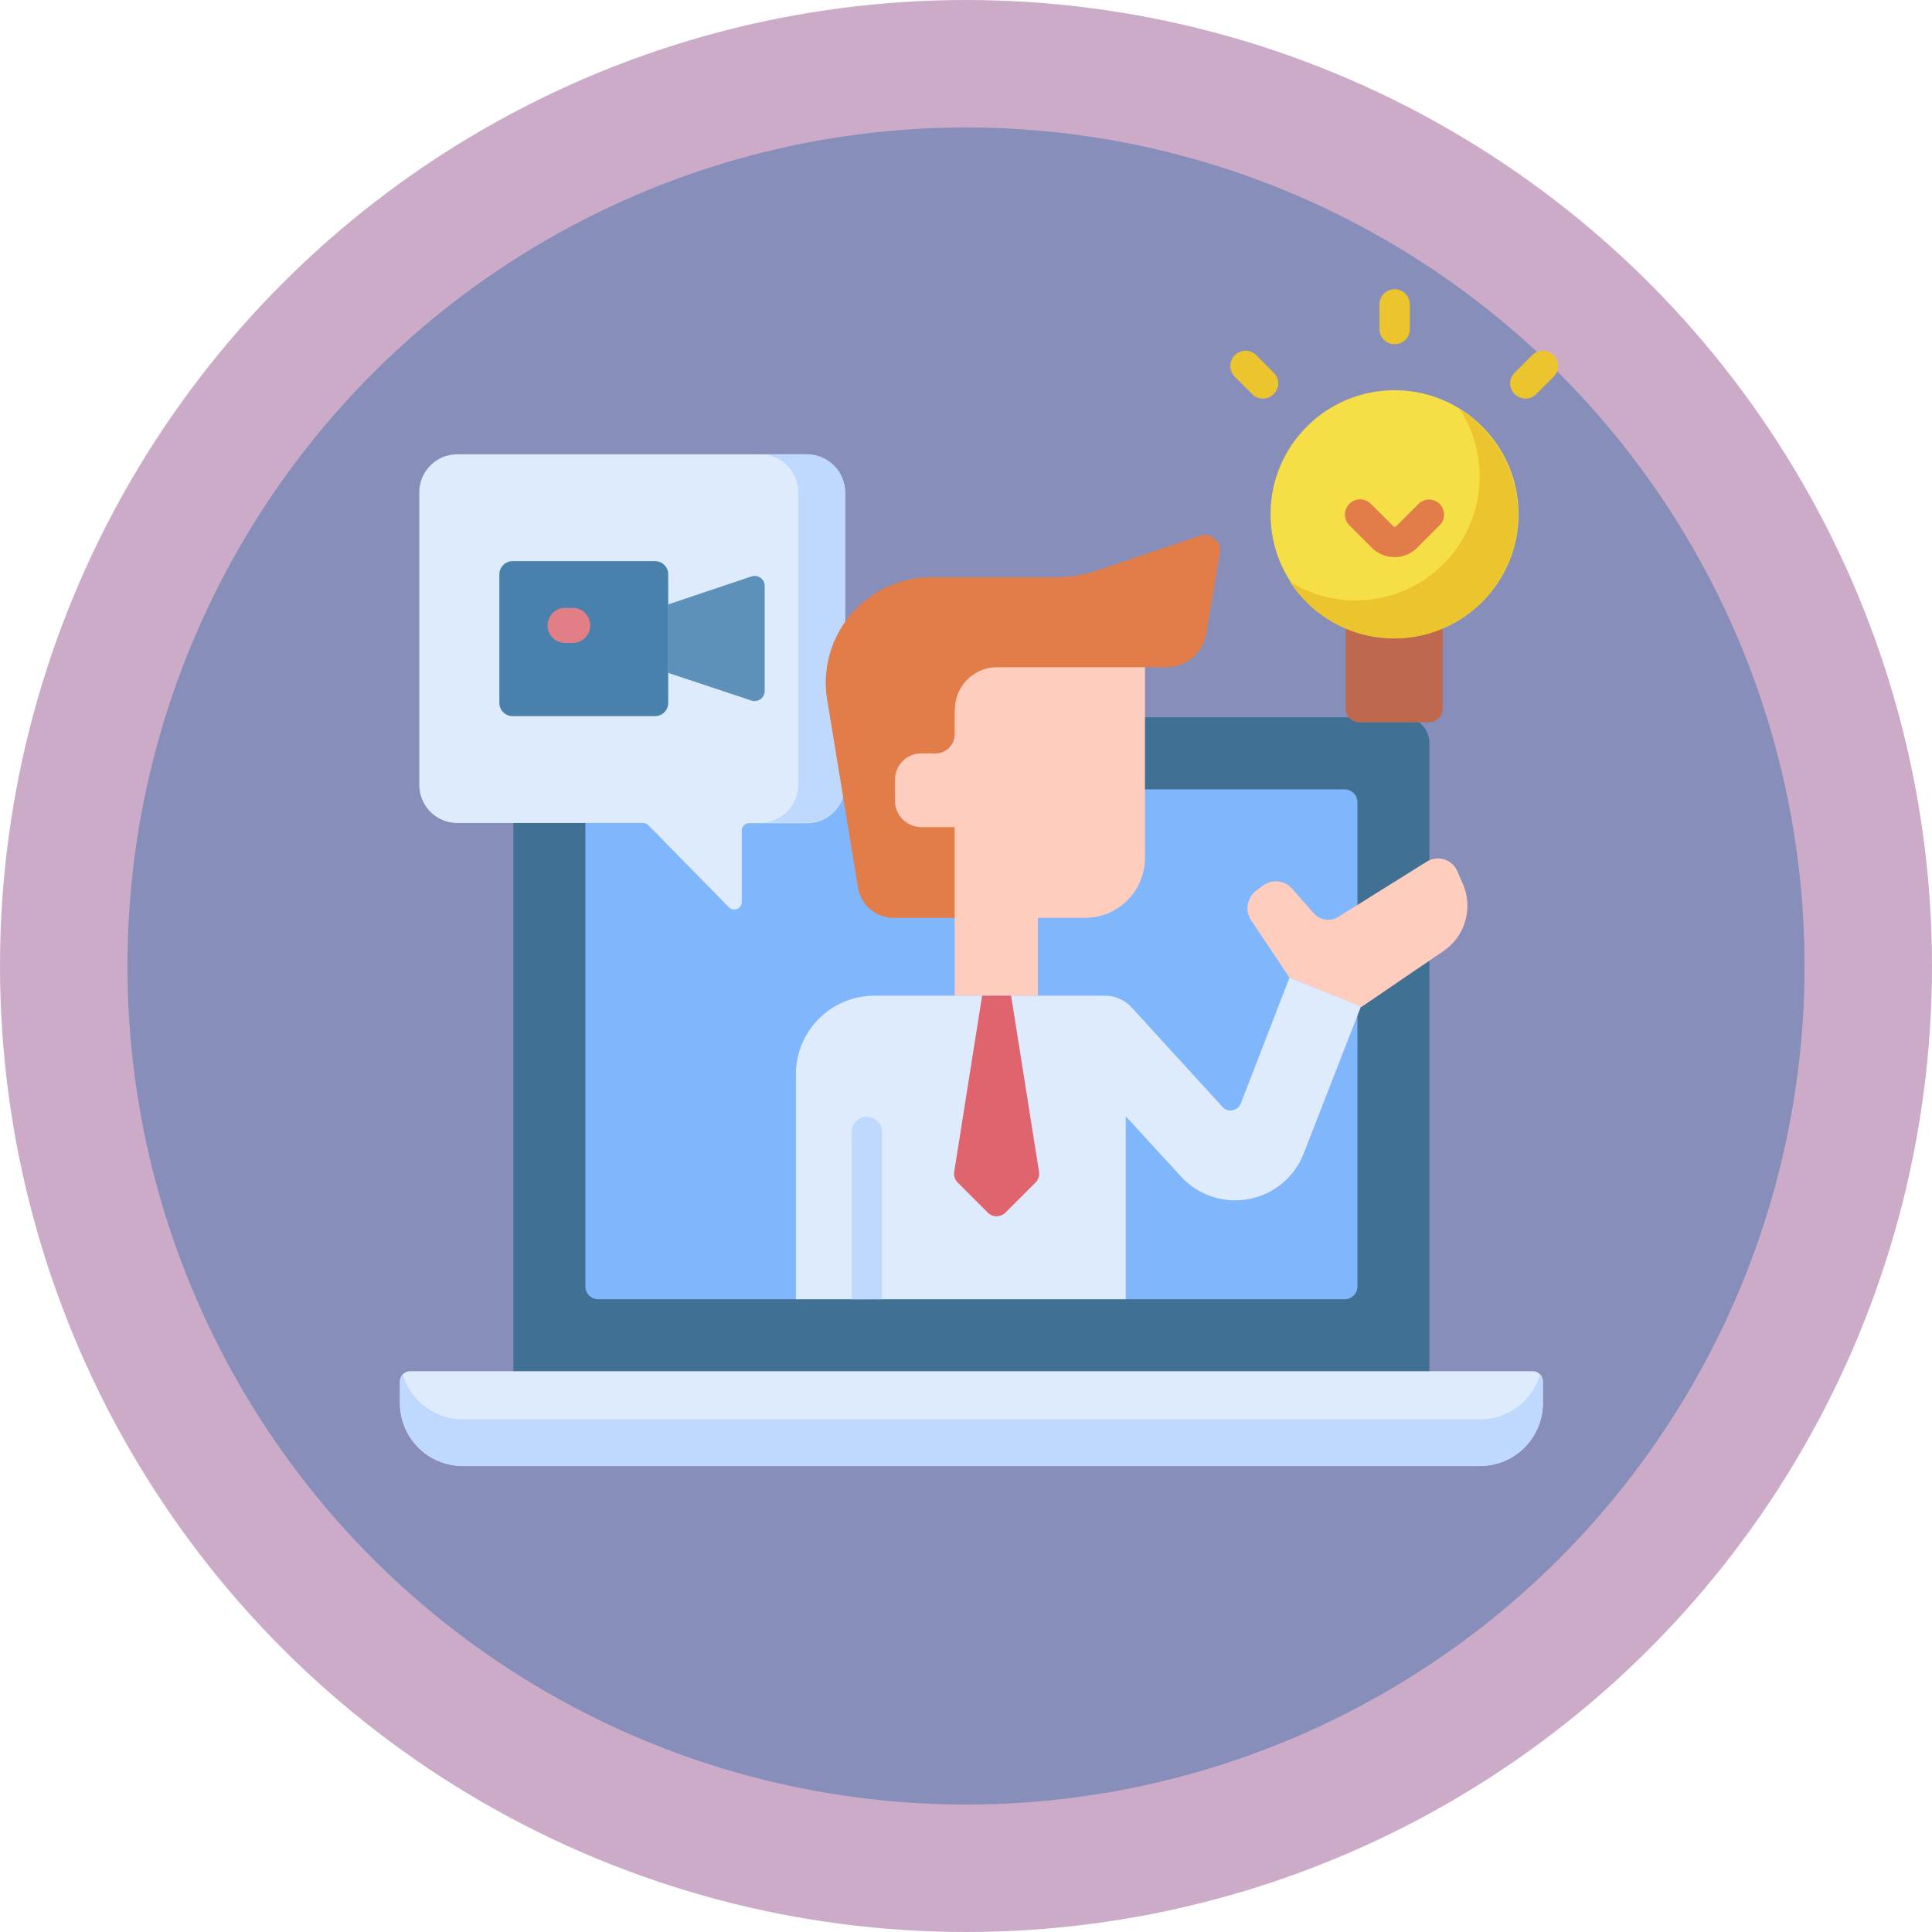 <svg xmlns="http://www.w3.org/2000/svg" viewBox="0 0 257.7 257.7"><defs><style>.cls-1{fill:#888eba;stroke:#cbabc8;stroke-miterlimit:8;stroke-width:17px;}.cls-2{fill:#407194;}.cls-3{fill:#80b6fc;}.cls-4{fill:#ddebfd;}.cls-5{fill:#bed9fd;}.cls-6{fill:#4980ac;}.cls-7{fill:#5d91b9;}.cls-8{fill:#e27f86;}.cls-9{fill:#ffcdbe;}.cls-10{fill:#e27c48;}.cls-11{fill:#df646e;}.cls-12{fill:#be694e;}.cls-13{fill:#f5de46;}.cls-14{fill:#ecc52e;}</style></defs><g id="Слой_2" data-name="Слой 2"><g id="Слой_1-2" data-name="Слой 1"><circle class="cls-1" cx="128.85" cy="128.85" r="120.35"/><path class="cls-2" d="M68.48,190V99.1a3.43,3.43,0,0,1,3.43-3.43H187.23a3.43,3.43,0,0,1,3.43,3.43V190Z"/><path class="cls-3" d="M78.08,107v64.59a1.71,1.71,0,0,0,1.71,1.71h99.56a1.71,1.71,0,0,0,1.71-1.71V107a1.71,1.71,0,0,0-1.71-1.71H79.79A1.71,1.71,0,0,0,78.08,107Z"/><path class="cls-4" d="M53.34,184.27v2.9a8.39,8.39,0,0,0,8.39,8.38H197.41a8.39,8.39,0,0,0,8.39-8.38v-2.9a1.37,1.37,0,0,0-1.38-1.37H54.71a1.37,1.37,0,0,0-1.37,1.37Z"/><path class="cls-5" d="M197.41,189.33H61.73a8.38,8.38,0,0,1-8-6,1.35,1.35,0,0,0-.36.91v2.9a8.39,8.39,0,0,0,8.39,8.38H197.41a8.39,8.39,0,0,0,8.39-8.38v-2.9a1.35,1.35,0,0,0-.36-.91A8.39,8.39,0,0,1,197.41,189.33Z"/><path class="cls-4" d="M107.66,60.6H61a5.07,5.07,0,0,0-5.07,5.07v39A5.07,5.07,0,0,0,61,109.77H85.76a1,1,0,0,1,.72.3L97.21,121a1,1,0,0,0,1.73-.71v-9.49a1,1,0,0,1,1-1h7.71a5.07,5.07,0,0,0,5.07-5.07v-39a5.07,5.07,0,0,0-5.07-5.07Z"/><path class="cls-5" d="M107.66,60.6h-6.25a5.07,5.07,0,0,1,5.07,5.07v39a5.07,5.07,0,0,1-5.07,5.07h6.25a5.07,5.07,0,0,0,5.07-5.07v-39A5.07,5.07,0,0,0,107.66,60.6Z"/><path class="cls-6" d="M66.61,76.6V93.76a1.76,1.76,0,0,0,1.76,1.76h19a1.76,1.76,0,0,0,1.76-1.76V76.6a1.75,1.75,0,0,0-1.76-1.75h-19A1.75,1.75,0,0,0,66.61,76.6Z"/><path class="cls-7" d="M102,78.16v14a1.35,1.35,0,0,1-1.78,1.28L89.09,89.74V80.63l11.17-3.75A1.34,1.34,0,0,1,102,78.16Z"/><path class="cls-8" d="M76.38,85.76h-1a2.34,2.34,0,0,1,0-4.68h1a2.34,2.34,0,0,1,0,4.68Z"/><path class="cls-9" d="M172,130.4l-5.12-7.65a2.91,2.91,0,0,1,.65-3.92l.89-.67a2.89,2.89,0,0,1,3.94.39l2.86,3.26a2.59,2.59,0,0,0,3.31.48l11.78-7.36a2.82,2.82,0,0,1,4.07,1.26l.73,1.68a7.32,7.32,0,0,1-2.59,9l-10.94,7.45Z"/><path class="cls-10" d="M127.34,122.43h-8.13a4.82,4.82,0,0,1-4.76-4l-4.1-25A14.06,14.06,0,0,1,124.22,77h16.7a17.65,17.65,0,0,0,5.72-1L160,71.48a2.07,2.07,0,0,1,2.71,2.3l-1.82,10.7A5.36,5.36,0,0,1,155.59,89h-2.9Z"/><path class="cls-9" d="M127.34,94.58v3.36a2.54,2.54,0,0,1-2.54,2.55h-1.9a3.51,3.51,0,0,0-3.52,3.52v2.8a3.51,3.51,0,0,0,3.52,3.51h4.44v22.49h11.1V122.43h6.28a8,8,0,0,0,8-8V89H133a5.63,5.63,0,0,0-5.63,5.63Z"/><path class="cls-4" d="M172,130.4l-6.5,16.8a1.46,1.46,0,0,1-2.44.44l-12.1-13.25a4.85,4.85,0,0,0-3.59-1.58H116.65a10.49,10.49,0,0,0-10.49,10.48v30h44V148.9l7.34,8A9.81,9.81,0,0,0,173.84,154l7.69-19.74Z"/><path class="cls-5" d="M117.66,173.29V151a2,2,0,0,0-4.06,0v22.3Z"/><path class="cls-11" d="M131,132.81l-3.72,23.48a1.69,1.69,0,0,0,.47,1.45l4,4a1.67,1.67,0,0,0,2.37,0l4-4a1.66,1.66,0,0,0,.47-1.45l-3.72-23.48Z"/><path class="cls-12" d="M179.49,78.56V94.48a1.87,1.87,0,0,0,1.86,1.87h9.23a1.87,1.87,0,0,0,1.86-1.87V78.56Z"/><circle class="cls-13" cx="186.01" cy="68.59" r="16.54"/><path class="cls-14" d="M194.75,54.64a16.54,16.54,0,0,1-22.7,22.94,16.53,16.53,0,1,0,22.7-22.94Z"/><path class="cls-10" d="M186,74.31a4.34,4.34,0,0,1-3-1.23l-3-3a2,2,0,1,1,2.84-2.89l3,3a.29.29,0,0,0,.39,0l3-3A2,2,0,1,1,192,70.09l-3,3a4.3,4.3,0,0,1-3,1.23Z"/><path class="cls-14" d="M186,45.91a2,2,0,0,1-2-2V40.6a2,2,0,1,1,4.05,0v3.29A2,2,0,0,1,186,45.91Z"/><path class="cls-14" d="M168.46,53.16a2,2,0,0,1-1.44-.59l-2.32-2.32a2,2,0,1,1,2.87-2.87l2.32,2.32a2,2,0,0,1,0,2.87,2,2,0,0,1-1.43.59Z"/><path class="cls-14" d="M203.47,53.16a2,2,0,0,1-1.43-.59,2,2,0,0,1,0-2.87l2.32-2.32a2,2,0,1,1,2.87,2.87l-2.32,2.32a2,2,0,0,1-1.44.59Z"/></g></g></svg>